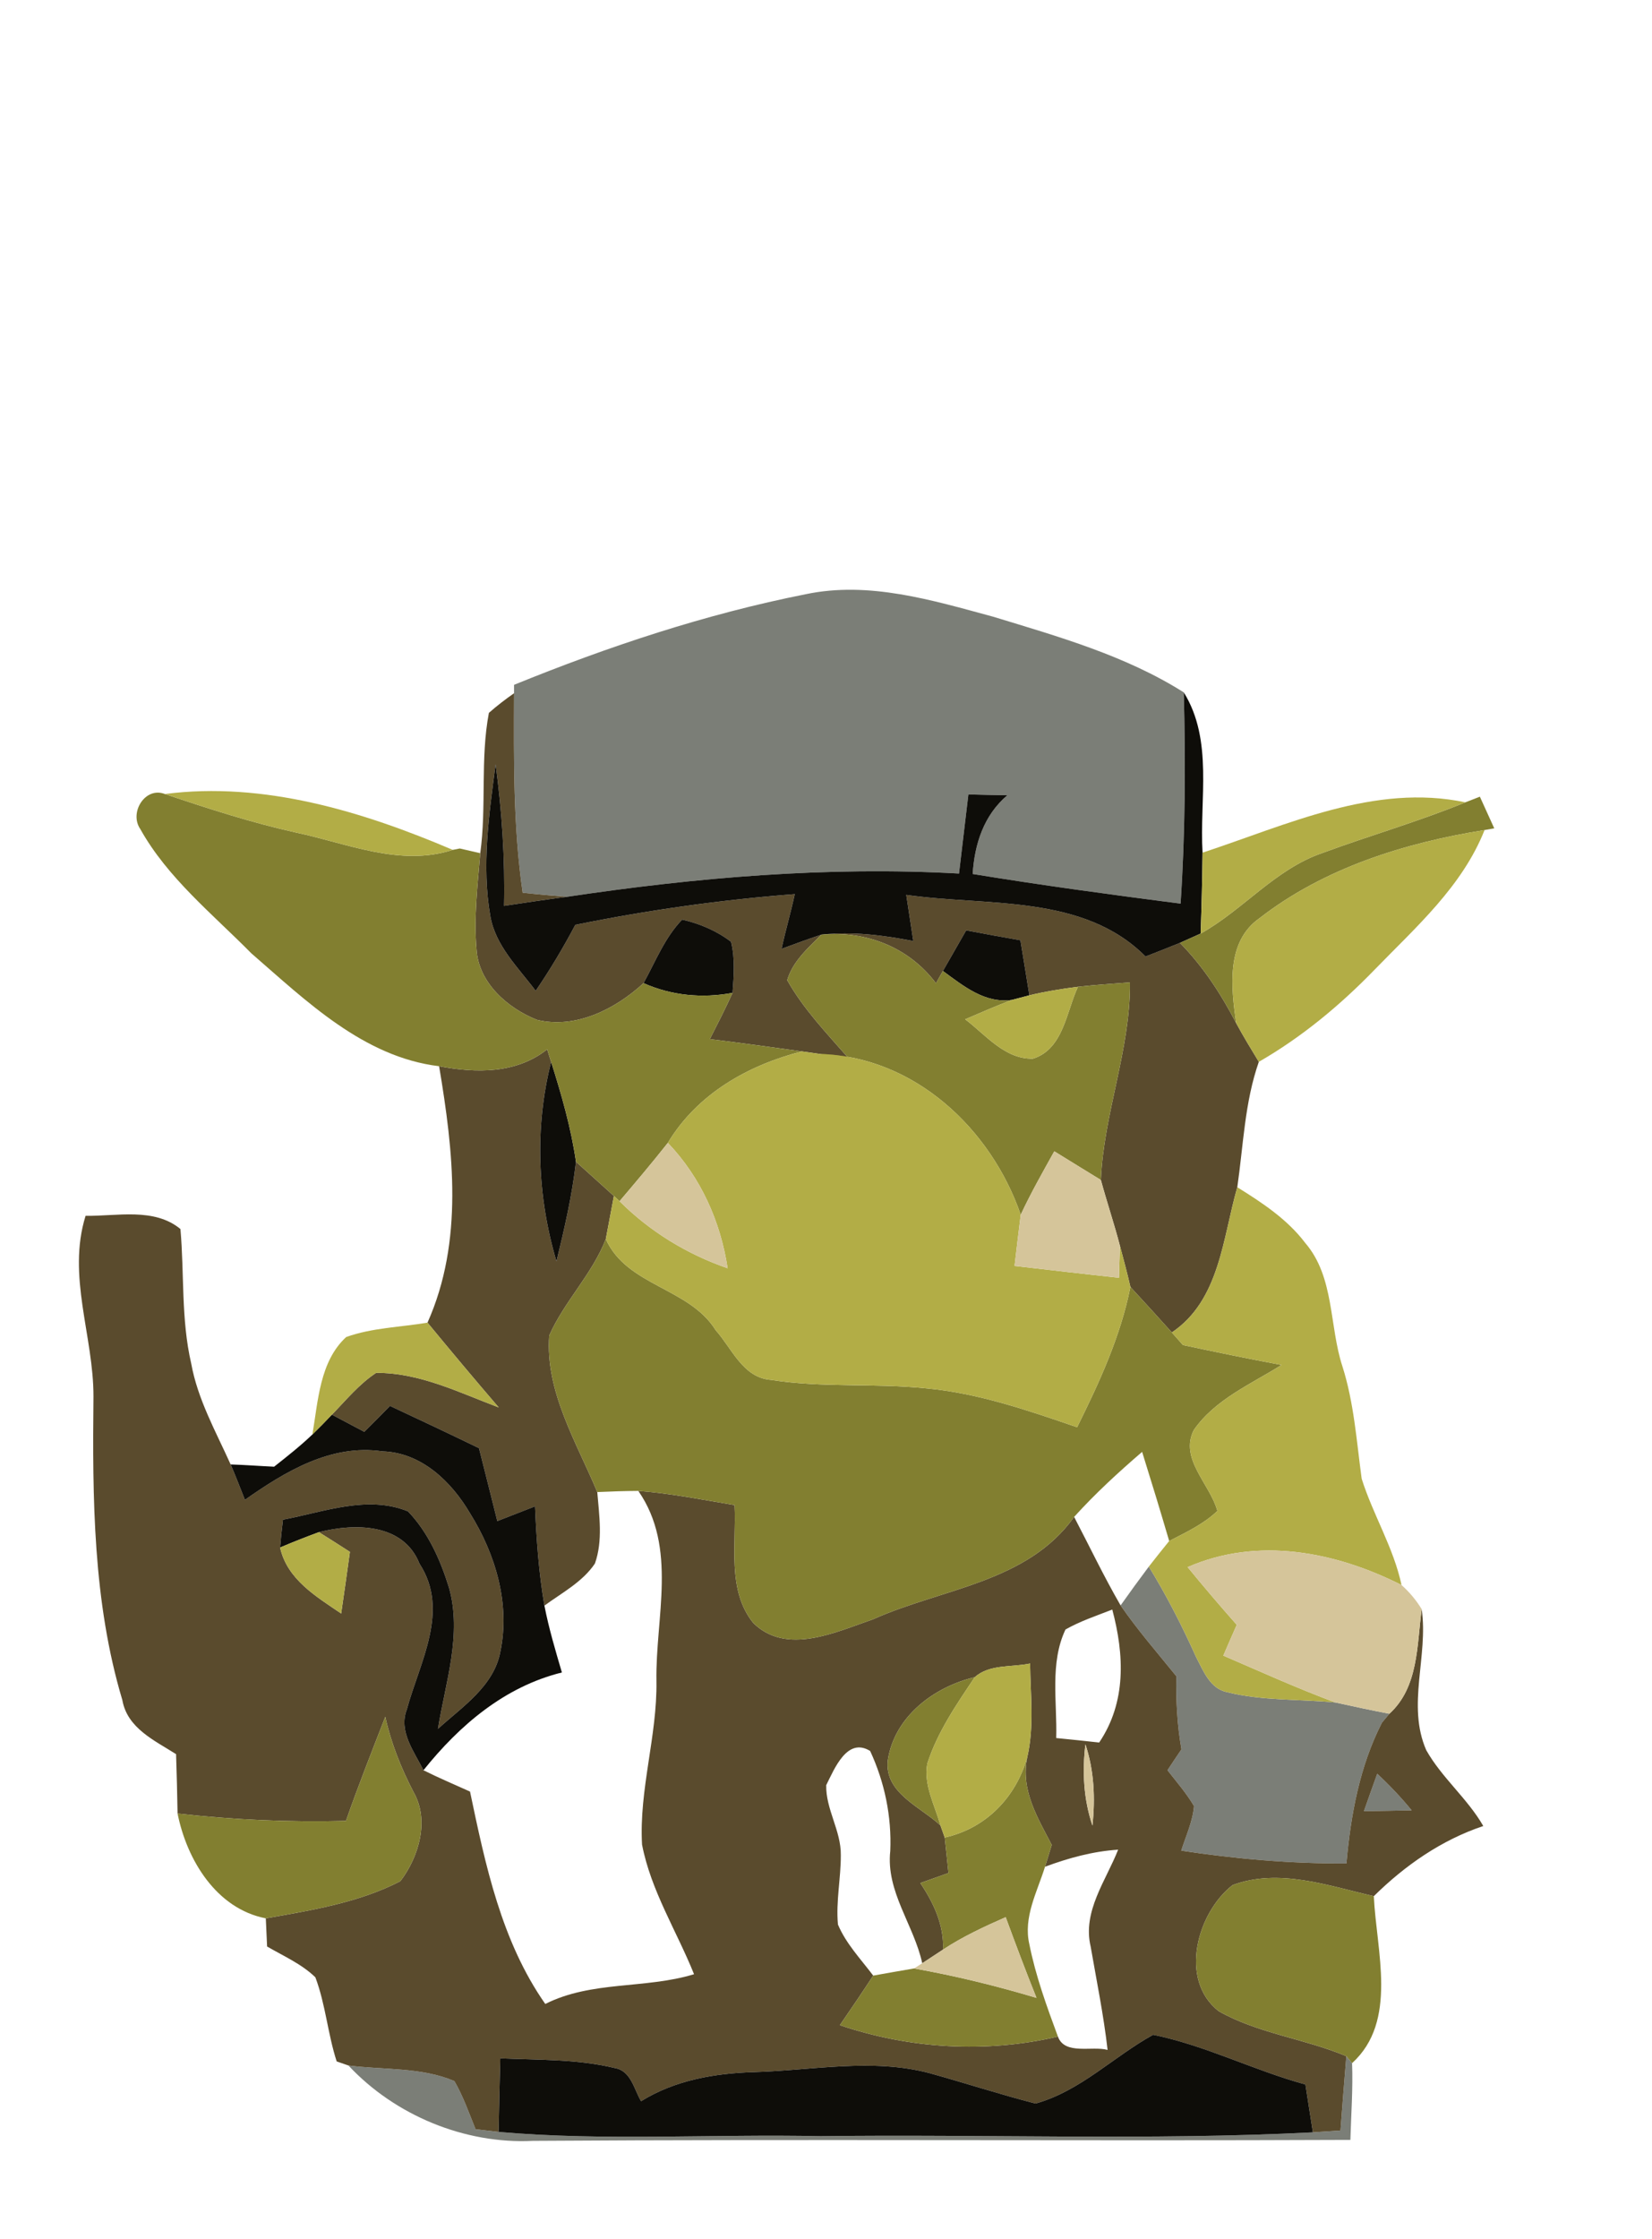 <?xml version="1.0" encoding="UTF-8" ?>
<!DOCTYPE svg PUBLIC "-//W3C//DTD SVG 1.1//EN" "http://www.w3.org/Graphics/SVG/1.1/DTD/svg11.dtd">
<svg width="155pt" height="210pt" viewBox="0 0 155 210" version="1.1" xmlns="http://www.w3.org/2000/svg">
<g id="#7b7e77ff">
<path fill="#7b7e77" opacity="1.00" d=" M 75.60 55.73 C 81.54 54.48 87.48 56.30 93.18 57.84 C 99.31 59.71 105.62 61.49 111.07 64.94 C 111.24 71.55 111.21 78.16 110.77 84.75 C 104.25 83.91 97.74 83.03 91.26 81.97 C 91.44 79.16 92.30 76.47 94.51 74.59 C 93.29 74.57 92.07 74.54 90.86 74.51 C 90.56 76.99 90.27 79.46 89.98 81.93 C 77.67 81.24 65.38 82.29 53.21 84.11 C 51.82 84.00 50.43 83.88 49.04 83.73 C 48.14 77.53 48.21 71.27 48.23 65.02 L 48.23 64.23 C 57.08 60.63 66.21 57.59 75.60 55.73 Z" />
<path fill="#7b7e77" opacity="1.00" d=" M 105.14 150.57 C 106.01 149.34 106.89 148.13 107.79 146.93 C 109.46 149.65 110.91 152.49 112.22 155.40 C 112.90 156.70 113.53 158.39 115.15 158.71 C 118.46 159.53 121.91 159.35 125.28 159.67 C 126.97 160.04 128.66 160.41 130.36 160.73 C 130.19 160.94 129.84 161.36 129.66 161.57 C 127.57 165.65 126.73 170.24 126.33 174.77 C 121.14 174.80 115.96 174.35 110.83 173.57 C 111.27 172.19 111.90 170.85 112.03 169.39 C 111.32 168.19 110.40 167.13 109.54 166.03 C 109.97 165.37 110.41 164.72 110.85 164.07 C 110.45 161.81 110.33 159.51 110.37 157.21 C 108.60 155.02 106.74 152.89 105.14 150.57 Z" />
<path fill="#7b7e77" opacity="1.00" d=" M 129.22 166.36 C 130.37 167.43 131.45 168.57 132.45 169.79 C 130.96 169.82 129.46 169.85 127.97 169.87 C 128.38 168.69 128.80 167.53 129.22 166.36 Z" />
<path fill="#7b7e77" opacity="1.00" d=" M 32.69 193.72 C 36.00 194.15 39.50 193.86 42.63 195.18 C 43.46 196.61 44.00 198.17 44.62 199.70 C 45.16 199.76 46.24 199.89 46.78 199.95 C 56.83 200.83 66.93 200.13 77.01 200.35 C 92.40 200.15 107.80 200.77 123.18 199.99 C 123.83 199.95 125.12 199.86 125.77 199.82 C 125.94 197.49 126.13 195.17 126.32 192.85 L 126.86 193.50 C 126.95 195.90 126.77 198.30 126.70 200.70 C 101.13 200.81 75.56 200.62 50.00 200.79 C 43.60 201.11 37.05 198.39 32.69 193.72 Z" />
</g>
<g id="#5a4b2dff">
<path fill="#5a4b2d" opacity="1.00" d=" M 45.87 66.86 C 46.62 66.20 47.41 65.59 48.23 65.02 C 48.21 71.27 48.14 77.53 49.04 83.73 C 50.43 83.88 51.82 84.00 53.21 84.11 C 51.23 84.37 49.26 84.66 47.29 84.96 C 47.39 80.51 47.09 76.08 46.50 71.68 C 45.89 76.37 45.18 81.17 46.00 85.89 C 46.47 88.70 48.63 90.75 50.26 92.93 C 51.62 90.94 52.85 88.87 53.98 86.74 C 60.78 85.36 67.65 84.39 74.57 83.86 C 74.20 85.58 73.70 87.27 73.33 88.99 C 74.57 88.54 75.81 88.07 77.07 87.66 C 75.82 88.91 74.38 90.16 73.86 91.93 C 75.39 94.65 77.58 96.92 79.62 99.26 C 78.95 99.16 77.60 98.95 76.93 98.85 C 76.50 98.79 75.65 98.67 75.23 98.61 C 72.35 98.21 69.48 97.81 66.60 97.46 C 67.33 96.02 68.07 94.59 68.73 93.12 C 68.85 91.53 68.98 89.90 68.59 88.33 C 67.24 87.30 65.65 86.62 64.00 86.25 C 62.37 87.94 61.50 90.18 60.38 92.21 C 57.74 94.64 54.03 96.53 50.38 95.65 C 47.63 94.56 44.90 92.18 44.71 89.04 C 44.45 86.03 44.81 83.02 45.06 80.02 C 45.66 75.66 45.05 71.19 45.87 66.86 Z" />
<path fill="#5a4b2d" opacity="1.00" d=" M 85.03 83.93 C 92.59 85.02 101.62 83.82 107.48 89.71 C 108.56 89.29 109.64 88.87 110.71 88.43 C 112.87 90.63 114.56 93.22 115.98 95.95 C 116.65 97.19 117.38 98.39 118.11 99.59 C 116.78 103.38 116.66 107.42 116.09 111.35 C 114.72 116.11 114.45 121.94 109.95 124.97 C 108.66 123.54 107.37 122.11 106.06 120.70 C 105.77 119.41 105.42 118.13 105.08 116.85 C 104.54 114.77 103.85 112.74 103.29 110.67 C 103.56 104.41 106.07 98.46 106.02 92.14 C 104.39 92.26 102.76 92.37 101.14 92.55 C 99.61 92.74 98.08 92.99 96.58 93.35 C 96.31 91.63 96.02 89.91 95.74 88.19 C 94.04 87.89 92.34 87.58 90.65 87.26 C 89.92 88.53 89.19 89.80 88.47 91.07 C 88.25 91.45 88.03 91.83 87.82 92.22 C 85.25 88.82 81.28 87.28 77.07 87.66 C 79.96 87.34 82.86 87.71 85.69 88.26 C 85.47 86.82 85.25 85.37 85.03 83.93 Z" />
<path fill="#5a4b2d" opacity="1.00" d=" M 41.20 100.00 C 44.68 100.66 48.42 100.72 51.34 98.42 C 51.43 98.71 51.61 99.30 51.71 99.59 C 50.15 105.76 50.41 112.22 52.21 118.30 C 52.96 115.22 53.68 112.12 54.04 108.96 C 55.22 110.03 56.42 111.09 57.60 112.17 C 57.35 113.52 57.10 114.86 56.84 116.21 C 55.56 119.51 52.95 122.05 51.53 125.26 C 51.15 130.53 54.08 135.24 56.04 139.94 C 56.22 142.15 56.58 144.49 55.82 146.64 C 54.66 148.37 52.73 149.38 51.08 150.59 C 50.55 147.51 50.33 144.39 50.20 141.28 C 49.02 141.74 47.84 142.20 46.66 142.66 C 46.09 140.38 45.52 138.10 44.94 135.82 C 42.17 134.48 39.38 133.16 36.59 131.86 C 35.79 132.68 34.99 133.49 34.18 134.29 C 33.42 133.89 31.90 133.08 31.14 132.68 C 32.47 131.32 33.69 129.81 35.29 128.76 C 39.34 128.73 43.07 130.60 46.79 132.00 C 44.53 129.37 42.31 126.72 40.11 124.05 C 43.52 116.42 42.54 107.98 41.20 100.00 Z" />
<path fill="#5a4b2d" opacity="1.00" d=" M 8.03 114.03 C 10.97 114.08 14.46 113.23 16.93 115.27 C 17.30 119.47 16.98 123.74 17.94 127.88 C 18.55 131.26 20.25 134.26 21.64 137.35 C 22.11 138.44 22.54 139.56 22.98 140.67 C 26.75 138.02 31.06 135.41 35.88 136.12 C 39.53 136.23 42.35 138.95 44.10 141.93 C 46.48 145.74 47.88 150.40 46.95 154.89 C 46.35 158.15 43.37 160.07 41.09 162.15 C 41.79 157.79 43.38 153.29 42.12 148.88 C 41.32 146.30 40.17 143.72 38.28 141.75 C 34.47 140.20 30.37 141.81 26.55 142.53 C 26.44 143.40 26.35 144.27 26.28 145.14 C 26.94 148.13 29.67 149.74 32.01 151.33 C 32.30 149.40 32.56 147.47 32.83 145.55 C 31.87 144.93 30.90 144.31 29.92 143.70 C 33.29 142.85 37.85 142.84 39.36 146.66 C 42.24 151.07 39.36 155.92 38.17 160.33 C 37.37 162.38 38.86 164.28 39.73 166.03 C 41.17 166.75 42.64 167.37 44.10 168.03 C 45.55 174.94 47.04 182.06 51.16 187.95 C 55.53 185.75 60.54 186.56 65.12 185.16 C 63.49 181.11 61.07 177.32 60.24 173.00 C 59.95 167.84 61.67 162.82 61.59 157.67 C 61.49 151.69 63.59 145.17 59.89 139.83 C 62.93 140.06 65.92 140.66 68.92 141.16 C 69.11 144.82 68.19 149.13 70.67 152.21 C 73.80 155.30 78.43 153.06 81.92 151.87 C 88.35 148.98 96.38 148.45 100.78 142.27 C 102.23 145.04 103.57 147.86 105.14 150.57 C 106.74 152.89 108.60 155.02 110.37 157.21 C 110.33 159.51 110.45 161.81 110.85 164.07 C 110.41 164.72 109.97 165.37 109.54 166.03 C 110.40 167.13 111.32 168.19 112.03 169.39 C 111.90 170.85 111.27 172.19 110.83 173.57 C 115.96 174.35 121.14 174.80 126.33 174.77 C 126.73 170.24 127.57 165.65 129.66 161.57 C 129.84 161.36 130.19 160.94 130.36 160.73 C 133.10 158.25 132.94 154.29 133.39 150.92 C 134.03 155.33 131.97 159.93 133.82 164.15 C 135.28 166.74 137.68 168.67 139.17 171.26 C 135.24 172.58 131.83 174.95 128.90 177.84 C 124.61 176.86 119.98 175.19 115.65 176.80 C 112.32 179.39 110.58 185.69 114.35 188.63 C 118.06 190.73 122.42 191.20 126.32 192.85 C 126.13 195.17 125.94 197.49 125.77 199.82 C 125.12 199.86 123.83 199.95 123.18 199.99 C 122.95 198.49 122.72 197.00 122.48 195.50 C 117.64 194.18 113.11 191.84 108.19 190.84 C 104.46 192.90 101.38 196.11 97.16 197.29 C 93.82 196.43 90.54 195.36 87.22 194.44 C 81.82 193.01 76.24 194.18 70.77 194.34 C 67.07 194.45 63.34 195.09 60.15 197.07 C 59.48 195.94 59.20 194.21 57.68 193.96 C 54.17 193.11 50.52 193.21 46.94 193.05 C 46.88 195.35 46.82 197.65 46.78 199.95 C 46.24 199.89 45.16 199.76 44.62 199.70 C 44.00 198.17 43.46 196.61 42.63 195.18 C 39.50 193.86 36.00 194.15 32.69 193.72 C 32.42 193.63 31.87 193.44 31.59 193.34 C 30.75 190.76 30.55 188.00 29.59 185.45 C 28.29 184.19 26.60 183.46 25.06 182.56 C 25.03 181.90 24.97 180.58 24.94 179.92 C 29.23 179.16 33.66 178.45 37.56 176.44 C 39.30 174.16 40.32 170.72 38.80 168.08 C 37.64 165.84 36.69 163.49 36.15 161.02 C 34.89 164.26 33.61 167.49 32.46 170.78 C 27.18 170.92 21.91 170.68 16.66 170.09 C 16.63 168.23 16.58 166.37 16.52 164.52 C 14.49 163.23 11.94 162.08 11.48 159.45 C 8.72 150.25 8.67 140.50 8.77 130.98 C 8.78 125.30 6.27 119.68 8.03 114.03 M 99.97 152.83 C 98.48 155.98 99.20 159.64 99.10 163.01 C 100.44 163.14 101.79 163.28 103.13 163.43 C 105.69 159.64 105.49 155.20 104.36 150.96 C 102.88 151.54 101.36 152.04 99.97 152.83 M 91.46 157.30 C 87.62 158.21 83.92 161.00 83.30 165.09 C 82.95 168.17 86.38 169.45 88.24 171.21 L 88.64 172.34 C 88.76 173.45 88.88 174.55 88.99 175.67 C 88.33 175.90 87.01 176.37 86.35 176.61 C 87.60 178.47 88.58 180.55 88.48 182.85 C 87.99 183.17 87.02 183.81 86.53 184.13 C 85.75 180.54 83.11 177.42 83.53 173.60 C 83.67 170.37 83.00 167.14 81.64 164.22 C 79.49 162.90 78.30 165.87 77.52 167.43 C 77.47 169.68 78.92 171.71 78.89 173.98 C 78.90 176.16 78.42 178.32 78.62 180.50 C 79.38 182.30 80.76 183.74 81.93 185.29 C 80.91 186.85 79.86 188.40 78.80 189.94 C 85.38 192.16 92.48 192.59 99.26 191.01 C 99.90 192.77 102.47 191.86 103.92 192.26 C 103.55 189.00 102.89 185.79 102.33 182.56 C 101.55 179.27 103.77 176.38 104.91 173.48 C 102.55 173.63 100.26 174.26 98.05 175.08 C 98.21 174.57 98.52 173.54 98.68 173.03 C 97.33 170.44 95.73 167.85 96.39 164.78 C 97.05 161.91 96.68 158.93 96.65 156.02 C 94.94 156.39 92.84 156.06 91.46 157.30 M 101.84 163.60 C 101.53 166.16 101.67 168.77 102.50 171.22 C 102.77 168.66 102.66 166.06 101.84 163.60 M 129.22 166.36 C 128.80 167.53 128.38 168.69 127.97 169.87 C 129.46 169.85 130.96 169.82 132.45 169.79 C 131.45 168.57 130.37 167.43 129.22 166.36 Z" />
</g>
<g id="#0e0d09ff">
<path fill="#0e0d09" opacity="1.00" d=" M 111.07 64.94 C 113.86 69.43 112.53 74.98 112.83 79.97 C 112.80 82.50 112.74 85.03 112.65 87.56 C 112.17 87.77 111.20 88.21 110.71 88.43 C 109.64 88.87 108.56 89.29 107.48 89.71 C 101.62 83.82 92.59 85.02 85.03 83.93 C 85.25 85.37 85.47 86.82 85.69 88.26 C 82.86 87.71 79.96 87.34 77.07 87.66 C 75.81 88.07 74.57 88.54 73.33 88.99 C 73.70 87.27 74.20 85.58 74.57 83.86 C 67.65 84.39 60.78 85.36 53.98 86.74 C 52.85 88.87 51.62 90.94 50.26 92.93 C 48.63 90.75 46.47 88.70 46.00 85.89 C 45.18 81.17 45.89 76.37 46.50 71.68 C 47.09 76.08 47.39 80.51 47.29 84.96 C 49.26 84.66 51.23 84.37 53.21 84.11 C 65.38 82.29 77.67 81.24 89.98 81.93 C 90.27 79.46 90.56 76.99 90.86 74.51 C 92.07 74.54 93.29 74.57 94.51 74.59 C 92.30 76.47 91.44 79.16 91.26 81.97 C 97.74 83.03 104.25 83.91 110.77 84.75 C 111.21 78.16 111.24 71.55 111.07 64.94 Z" />
<path fill="#0e0d09" opacity="1.00" d=" M 64.00 86.25 C 65.65 86.62 67.24 87.30 68.59 88.33 C 68.98 89.90 68.85 91.53 68.73 93.12 C 65.89 93.65 63.02 93.38 60.38 92.21 C 61.50 90.18 62.37 87.94 64.00 86.25 Z" />
<path fill="#0e0d09" opacity="1.00" d=" M 90.65 87.26 C 92.34 87.58 94.04 87.89 95.74 88.19 C 96.02 89.91 96.31 91.63 96.58 93.35 C 96.18 93.46 95.36 93.67 94.95 93.78 C 92.40 94.14 90.39 92.47 88.47 91.07 C 89.19 89.80 89.92 88.53 90.65 87.26 Z" />
<path fill="#0e0d09" opacity="1.00" d=" M 52.21 118.30 C 50.41 112.22 50.15 105.76 51.71 99.59 C 52.68 102.66 53.58 105.77 54.04 108.96 C 53.68 112.12 52.96 115.22 52.21 118.30 Z" />
<path fill="#0e0d09" opacity="1.00" d=" M 36.59 131.86 C 39.38 133.16 42.17 134.48 44.94 135.82 C 45.52 138.10 46.09 140.38 46.66 142.66 C 47.84 142.20 49.02 141.74 50.20 141.28 C 50.33 144.39 50.55 147.51 51.08 150.59 C 51.49 152.71 52.11 154.78 52.72 156.86 C 47.35 158.19 43.12 161.80 39.73 166.03 C 38.86 164.28 37.37 162.38 38.17 160.33 C 39.36 155.92 42.24 151.07 39.36 146.66 C 37.85 142.84 33.29 142.85 29.92 143.70 C 28.70 144.15 27.48 144.63 26.28 145.14 C 26.35 144.27 26.44 143.40 26.55 142.53 C 30.37 141.81 34.47 140.20 38.28 141.75 C 40.17 143.72 41.32 146.30 42.12 148.88 C 43.38 153.29 41.79 157.79 41.09 162.15 C 43.37 160.07 46.35 158.15 46.95 154.89 C 47.88 150.40 46.48 145.74 44.10 141.93 C 42.35 138.95 39.53 136.23 35.88 136.12 C 31.06 135.41 26.75 138.02 22.98 140.67 C 22.54 139.56 22.11 138.44 21.64 137.35 C 23.00 137.39 24.36 137.50 25.72 137.56 C 26.95 136.59 28.18 135.62 29.31 134.54 C 29.94 133.93 30.54 133.31 31.14 132.68 C 31.90 133.08 33.42 133.89 34.18 134.29 C 34.99 133.49 35.79 132.68 36.59 131.86 Z" />
<path fill="#0e0d09" opacity="1.00" d=" M 97.16 197.29 C 101.38 196.11 104.46 192.90 108.19 190.84 C 113.11 191.84 117.64 194.18 122.48 195.50 C 122.72 197.00 122.95 198.49 123.18 199.99 C 107.80 200.77 92.40 200.15 77.01 200.35 C 66.93 200.13 56.83 200.83 46.78 199.95 C 46.82 197.65 46.88 195.35 46.94 193.05 C 50.52 193.21 54.17 193.11 57.68 193.96 C 59.20 194.21 59.48 195.94 60.15 197.07 C 63.34 195.09 67.07 194.45 70.77 194.34 C 76.24 194.18 81.82 193.01 87.22 194.44 C 90.54 195.36 93.82 196.43 97.16 197.29 Z" />
</g>
<g id="#827f30ff">
<path fill="#827f30" opacity="1.00" d=" M 13.16 77.75 C 12.10 76.21 13.62 73.75 15.47 74.47 C 19.53 75.84 23.61 77.16 27.80 78.09 C 32.61 79.11 37.54 81.31 42.48 79.71 L 43.14 79.58 C 43.62 79.69 44.58 79.91 45.06 80.02 C 44.81 83.02 44.45 86.03 44.71 89.04 C 44.90 92.18 47.63 94.56 50.38 95.65 C 54.03 96.53 57.74 94.64 60.38 92.21 C 63.02 93.38 65.89 93.65 68.73 93.12 C 68.07 94.59 67.33 96.02 66.60 97.46 C 69.48 97.81 72.35 98.21 75.23 98.61 C 70.15 99.92 65.42 102.60 62.66 107.19 C 61.19 109.05 59.66 110.86 58.13 112.66 L 57.60 112.17 C 56.42 111.09 55.22 110.03 54.04 108.96 C 53.58 105.77 52.68 102.66 51.71 99.59 C 51.61 99.30 51.43 98.71 51.34 98.42 C 48.42 100.72 44.68 100.66 41.20 100.00 C 34.10 99.14 28.74 93.88 23.58 89.41 C 19.93 85.71 15.72 82.34 13.16 77.75 Z" />
<path fill="#827f30" opacity="1.00" d=" M 137.49 75.25 C 137.83 75.12 138.51 74.85 138.85 74.72 C 139.30 75.71 139.75 76.70 140.20 77.69 L 139.29 77.85 C 131.79 79.05 124.23 81.41 118.17 86.12 C 115.00 88.34 115.52 92.62 115.98 95.95 C 114.56 93.22 112.87 90.63 110.71 88.43 C 111.20 88.21 112.17 87.77 112.65 87.56 C 116.65 85.33 119.64 81.53 124.05 80.01 C 128.51 78.36 133.09 77.06 137.49 75.25 Z" />
<path fill="#827f30" opacity="1.00" d=" M 77.07 87.66 C 81.28 87.28 85.25 88.82 87.82 92.22 C 88.03 91.83 88.25 91.45 88.47 91.07 C 90.39 92.47 92.40 94.14 94.95 93.78 C 93.47 94.34 92.02 94.97 90.56 95.60 C 92.49 97.06 94.28 99.36 96.92 99.29 C 99.77 98.40 100.05 94.88 101.14 92.55 C 102.76 92.37 104.39 92.26 106.02 92.14 C 106.07 98.46 103.56 104.41 103.29 110.67 C 101.83 109.78 100.37 108.87 98.92 107.98 C 97.83 109.94 96.72 111.89 95.77 113.93 C 92.98 105.85 85.79 99.10 76.93 98.85 C 77.60 98.95 78.95 99.16 79.62 99.26 C 77.58 96.92 75.39 94.65 73.86 91.93 C 74.38 90.16 75.82 88.91 77.07 87.66 Z" />
<path fill="#827f30" opacity="1.00" d=" M 51.53 125.26 C 52.95 122.05 55.56 119.51 56.84 116.21 C 58.82 120.63 64.67 120.76 67.15 124.76 C 68.68 126.47 69.71 129.23 72.35 129.42 C 77.16 130.18 82.06 129.71 86.89 130.21 C 91.78 130.66 96.45 132.28 101.06 133.86 C 103.15 129.65 105.14 125.34 106.06 120.70 C 107.37 122.11 108.66 123.54 109.95 124.97 C 110.21 125.27 110.73 125.86 110.99 126.15 C 114.07 126.81 117.15 127.44 120.24 128.02 C 117.37 129.82 114.00 131.25 112.01 134.12 C 110.63 136.82 113.54 139.19 114.22 141.71 C 112.93 142.95 111.28 143.71 109.70 144.53 C 108.88 141.74 108.03 138.95 107.16 136.17 C 104.93 138.09 102.76 140.08 100.78 142.27 C 96.38 148.45 88.35 148.98 81.92 151.87 C 78.43 153.06 73.80 155.30 70.67 152.21 C 68.19 149.13 69.11 144.82 68.92 141.16 C 65.92 140.66 62.93 140.06 59.89 139.83 C 58.60 139.84 57.32 139.88 56.04 139.94 C 54.08 135.24 51.15 130.53 51.53 125.26 Z" />
<path fill="#827f30" opacity="1.00" d=" M 83.30 165.09 C 83.92 161.00 87.62 158.21 91.46 157.30 C 89.74 159.86 87.95 162.46 87.00 165.42 C 86.64 167.41 87.72 169.33 88.24 171.21 C 86.38 169.45 82.95 168.17 83.30 165.09 Z" />
<path fill="#827f30" opacity="1.00" d=" M 32.46 170.78 C 33.61 167.49 34.89 164.26 36.15 161.02 C 36.69 163.49 37.64 165.84 38.80 168.08 C 40.32 170.72 39.30 174.16 37.56 176.44 C 33.66 178.45 29.23 179.16 24.94 179.92 C 20.30 179.02 17.53 174.44 16.66 170.09 C 21.91 170.68 27.18 170.92 32.46 170.78 Z" />
<path fill="#827f30" opacity="1.00" d=" M 88.64 172.34 C 92.51 171.48 95.33 168.56 96.39 164.78 C 95.73 167.85 97.33 170.44 98.68 173.03 C 98.52 173.54 98.21 174.57 98.05 175.08 C 97.32 177.43 95.99 179.82 96.58 182.35 C 97.17 185.32 98.21 188.17 99.26 191.01 C 92.48 192.59 85.38 192.16 78.80 189.94 C 79.86 188.40 80.91 186.85 81.93 185.29 C 83.20 185.06 84.48 184.84 85.76 184.62 C 89.64 185.31 93.47 186.25 97.25 187.38 C 96.24 184.87 95.29 182.34 94.36 179.81 C 92.34 180.70 90.33 181.63 88.48 182.85 C 88.58 180.55 87.60 178.47 86.35 176.61 C 87.01 176.37 88.33 175.90 88.99 175.67 C 88.88 174.55 88.76 173.45 88.64 172.34 Z" />
<path fill="#827f30" opacity="1.00" d=" M 115.65 176.80 C 119.98 175.19 124.61 176.86 128.90 177.84 C 129.13 182.96 131.19 189.57 126.86 193.50 L 126.32 192.85 C 122.42 191.20 118.06 190.73 114.35 188.63 C 110.58 185.69 112.32 179.39 115.65 176.80 Z" />
</g>
<g id="#b2ad46ff">
<path fill="#b2ad46" opacity="1.00" d=" M 15.47 74.47 C 24.72 73.27 34.05 76.11 42.48 79.71 C 37.54 81.31 32.61 79.11 27.80 78.09 C 23.61 77.16 19.53 75.84 15.47 74.47 Z" />
<path fill="#b2ad46" opacity="1.00" d=" M 112.83 79.97 C 120.74 77.37 128.97 73.45 137.49 75.25 C 133.09 77.06 128.51 78.36 124.05 80.01 C 119.64 81.53 116.65 85.33 112.65 87.56 C 112.74 85.03 112.80 82.50 112.83 79.97 Z" />
<path fill="#b2ad46" opacity="1.00" d=" M 118.17 86.12 C 124.23 81.41 131.79 79.05 139.29 77.85 C 137.19 83.15 132.83 86.97 128.96 90.96 C 125.73 94.29 122.14 97.27 118.11 99.59 C 117.38 98.39 116.65 97.19 115.98 95.95 C 115.52 92.62 115.00 88.34 118.17 86.12 Z" />
<path fill="#b2ad46" opacity="1.00" d=" M 96.58 93.35 C 98.08 92.99 99.61 92.74 101.14 92.55 C 100.05 94.88 99.77 98.40 96.92 99.29 C 94.28 99.36 92.49 97.06 90.56 95.60 C 92.02 94.97 93.47 94.34 94.95 93.78 C 95.36 93.67 96.18 93.46 96.58 93.35 Z" />
<path fill="#b2ad46" opacity="1.00" d=" M 62.66 107.19 C 65.42 102.60 70.15 99.92 75.23 98.61 C 75.65 98.67 76.50 98.79 76.93 98.85 C 85.79 99.10 92.98 105.85 95.77 113.93 C 95.57 115.53 95.38 117.13 95.19 118.73 C 98.46 119.11 101.72 119.49 104.99 119.84 C 105.01 119.09 105.05 117.60 105.08 116.85 C 105.42 118.13 105.77 119.41 106.06 120.70 C 105.14 125.34 103.15 129.65 101.06 133.86 C 96.45 132.28 91.78 130.66 86.89 130.21 C 82.06 129.71 77.16 130.18 72.35 129.42 C 69.71 129.23 68.68 126.47 67.15 124.76 C 64.67 120.76 58.82 120.63 56.84 116.21 C 57.10 114.86 57.35 113.52 57.60 112.17 L 58.13 112.66 C 60.98 115.51 64.46 117.63 68.27 118.95 C 67.60 114.55 65.75 110.42 62.66 107.19 Z" />
<path fill="#b2ad46" opacity="1.00" d=" M 109.95 124.97 C 114.45 121.94 114.72 116.11 116.09 111.35 C 118.42 112.80 120.78 114.35 122.46 116.57 C 125.22 119.78 124.70 124.31 125.95 128.14 C 127.04 131.56 127.28 135.15 127.76 138.69 C 128.83 142.08 130.75 145.15 131.50 148.66 C 125.30 145.53 118.01 144.10 111.43 146.98 C 112.93 148.81 114.47 150.62 116.04 152.39 C 115.62 153.35 115.19 154.31 114.78 155.28 C 118.26 156.78 121.72 158.35 125.28 159.67 C 121.91 159.35 118.46 159.53 115.15 158.71 C 113.53 158.39 112.90 156.70 112.22 155.40 C 110.91 152.49 109.46 149.65 107.79 146.93 C 108.42 146.12 109.06 145.32 109.70 144.53 C 111.28 143.71 112.93 142.95 114.22 141.71 C 113.54 139.19 110.63 136.82 112.01 134.12 C 114.00 131.25 117.37 129.82 120.24 128.02 C 117.15 127.44 114.07 126.81 110.99 126.15 C 110.73 125.86 110.21 125.27 109.95 124.97 Z" />
<path fill="#b2ad46" opacity="1.00" d=" M 32.48 125.40 C 34.93 124.52 37.57 124.48 40.11 124.05 C 42.31 126.72 44.53 129.37 46.79 132.00 C 43.07 130.60 39.34 128.73 35.29 128.76 C 33.69 129.81 32.47 131.32 31.14 132.68 C 30.54 133.31 29.94 133.93 29.31 134.54 C 29.85 131.40 29.99 127.70 32.48 125.40 Z" />
<path fill="#b2ad46" opacity="1.00" d=" M 26.28 145.14 C 27.48 144.63 28.70 144.15 29.92 143.70 C 30.90 144.31 31.87 144.93 32.83 145.55 C 32.56 147.47 32.30 149.40 32.01 151.33 C 29.67 149.74 26.94 148.13 26.28 145.14 Z" />
<path fill="#b2ad46" opacity="1.00" d=" M 91.46 157.30 C 92.84 156.06 94.94 156.39 96.65 156.02 C 96.68 158.93 97.05 161.91 96.39 164.78 C 95.33 168.56 92.51 171.48 88.64 172.34 L 88.24 171.21 C 87.72 169.33 86.64 167.41 87.00 165.42 C 87.95 162.46 89.74 159.86 91.46 157.30 Z" />
</g>
<g id="#d5c59aff">
<path fill="#d5c59a" opacity="1.00" d=" M 58.13 112.66 C 59.66 110.86 61.19 109.05 62.66 107.19 C 65.75 110.42 67.60 114.55 68.27 118.95 C 64.46 117.63 60.98 115.51 58.13 112.66 Z" />
<path fill="#d5c59a" opacity="1.00" d=" M 98.92 107.98 C 100.37 108.87 101.83 109.78 103.29 110.67 C 103.85 112.74 104.54 114.77 105.08 116.85 C 105.05 117.60 105.01 119.09 104.99 119.84 C 101.72 119.49 98.46 119.11 95.19 118.73 C 95.38 117.13 95.57 115.53 95.77 113.93 C 96.72 111.89 97.83 109.94 98.92 107.98 Z" />
<path fill="#d5c59a" opacity="1.00" d=" M 111.43 146.98 C 118.01 144.10 125.30 145.53 131.50 148.66 C 132.24 149.32 132.87 150.07 133.39 150.92 C 132.94 154.29 133.10 158.25 130.36 160.73 C 128.66 160.41 126.97 160.04 125.28 159.67 C 121.72 158.35 118.26 156.78 114.78 155.28 C 115.19 154.31 115.62 153.35 116.04 152.39 C 114.47 150.62 112.93 148.81 111.43 146.98 Z" />
<path fill="#d5c59a" opacity="1.00" d=" M 101.84 163.60 C 102.66 166.06 102.77 168.66 102.50 171.22 C 101.67 168.77 101.53 166.16 101.84 163.60 Z" />
<path fill="#d5c59a" opacity="1.00" d=" M 88.48 182.85 C 90.33 181.63 92.34 180.70 94.36 179.81 C 95.29 182.34 96.24 184.87 97.25 187.38 C 93.47 186.25 89.64 185.31 85.76 184.62 L 86.53 184.13 C 87.02 183.81 87.99 183.17 88.48 182.85 Z" />
</g>
</svg>
